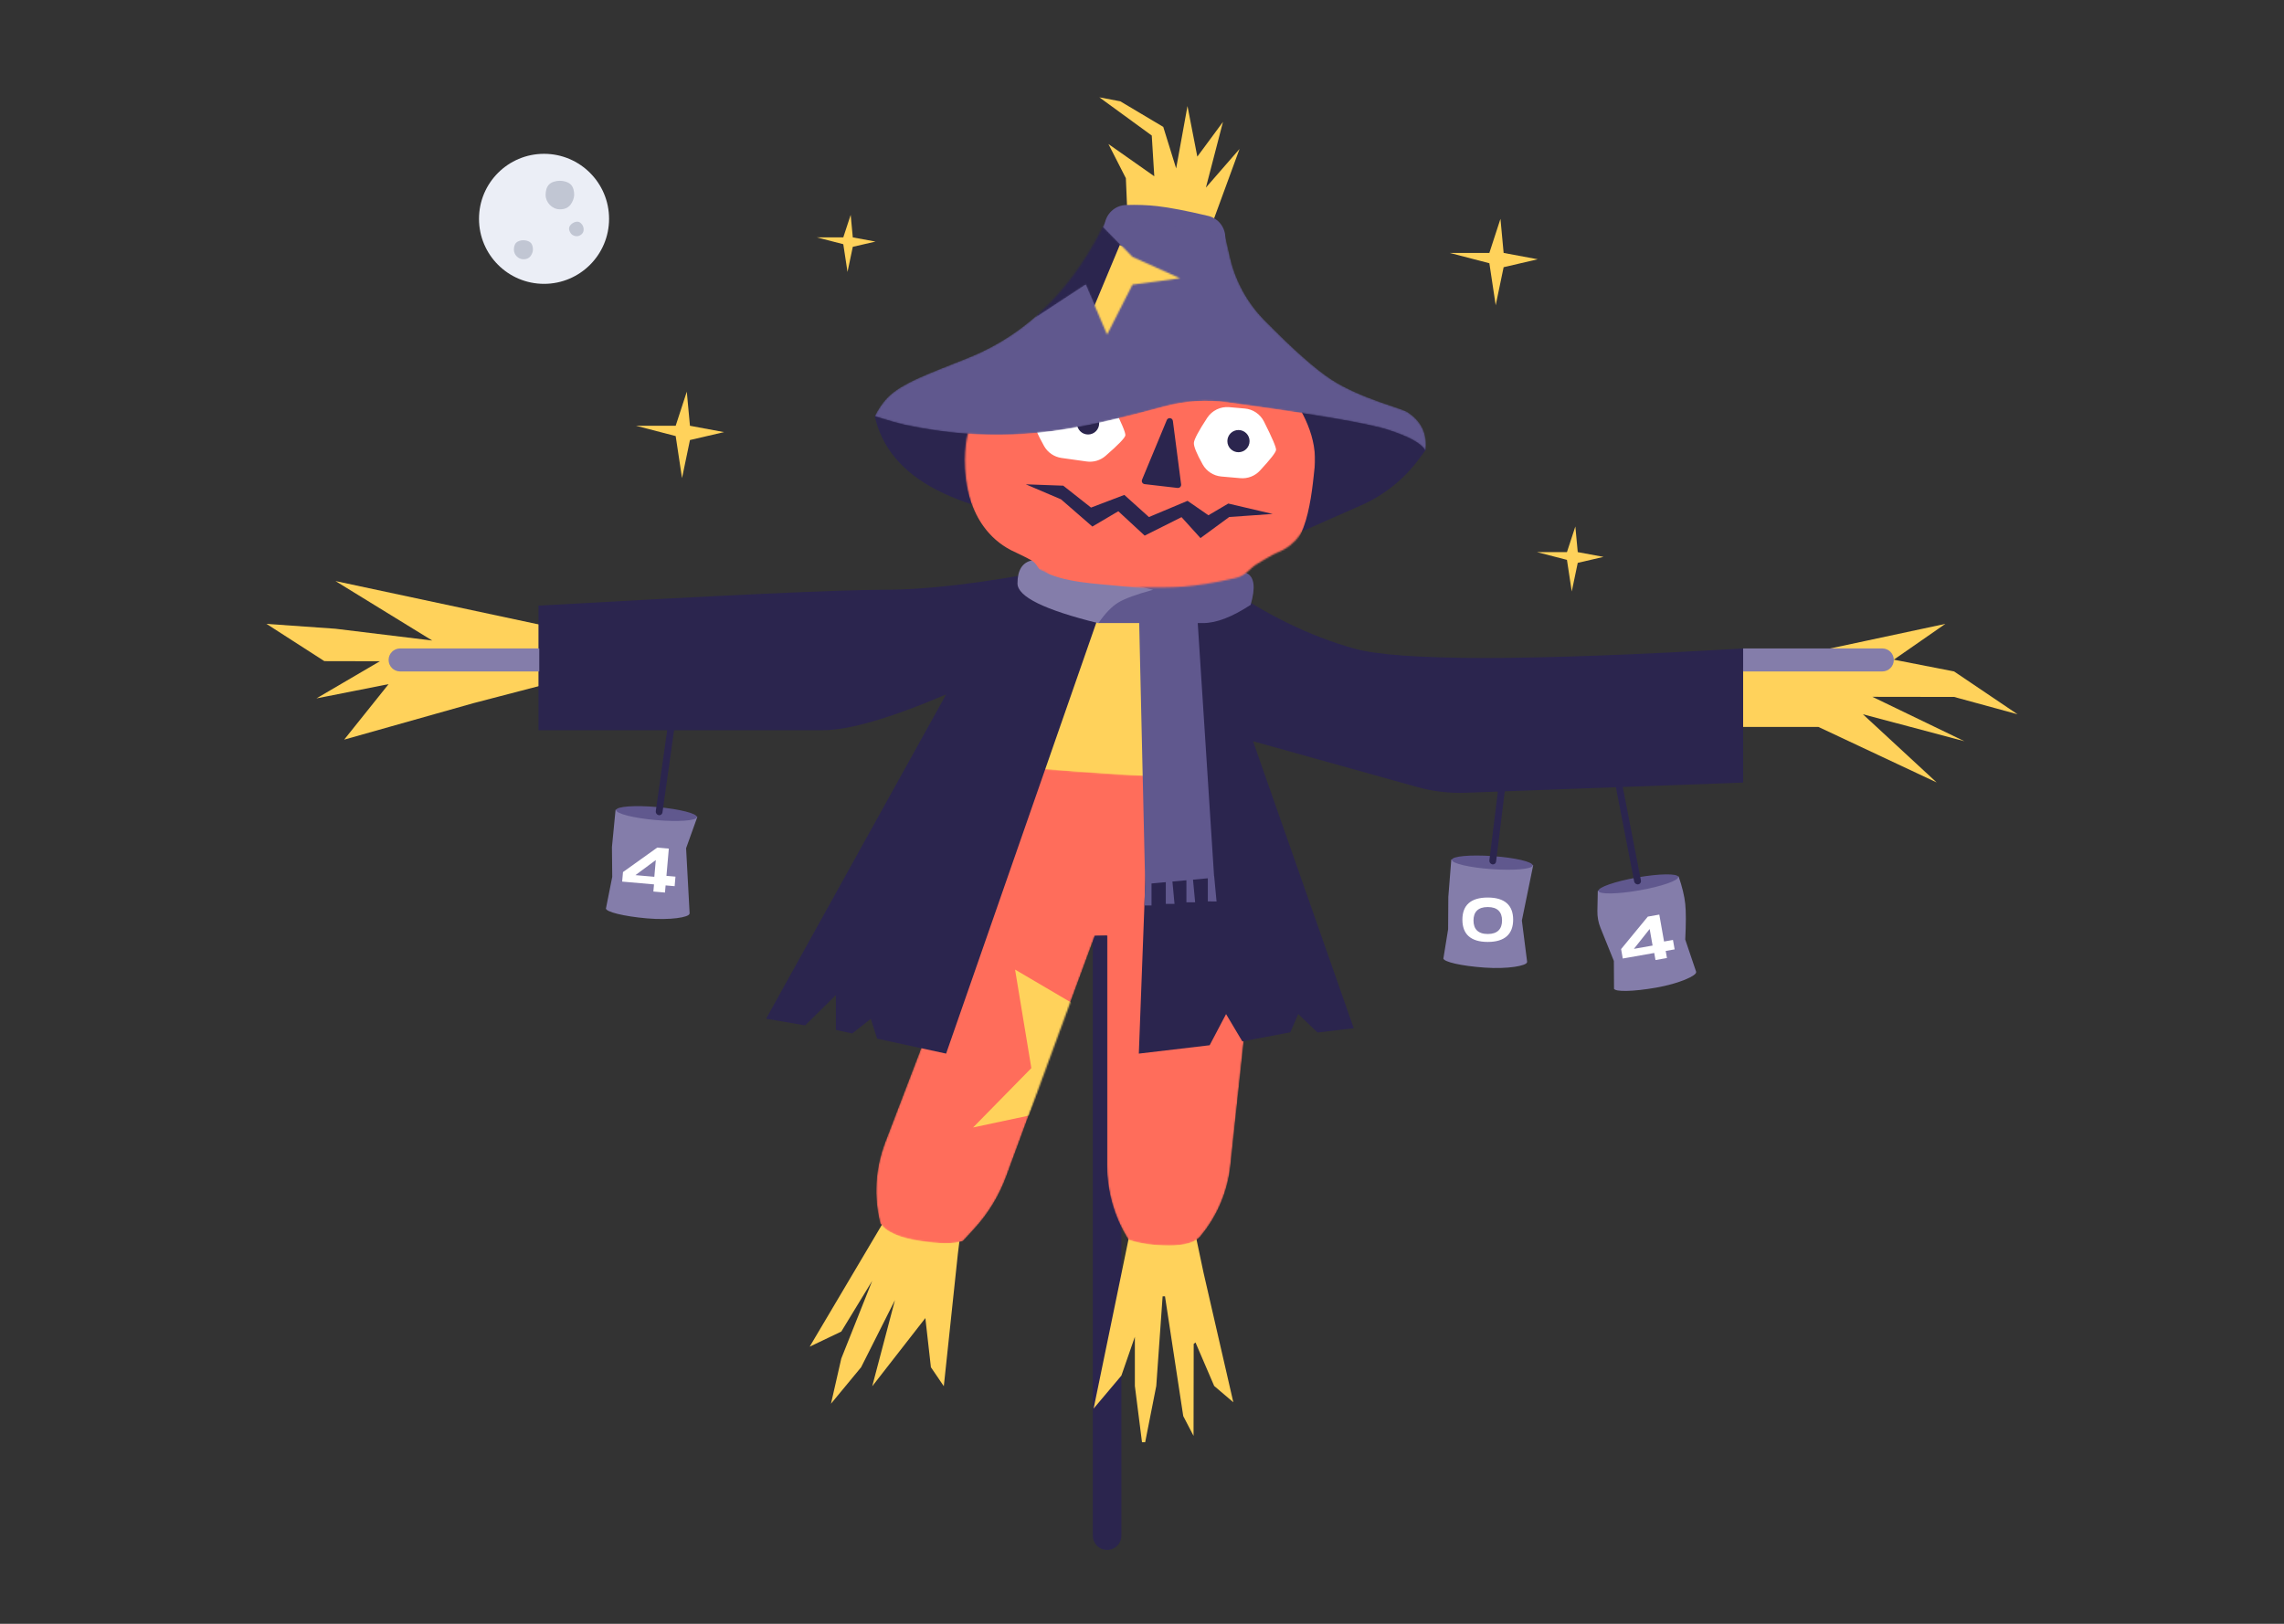 <svg width="1440" height="1024" viewBox="0 0 1440 1024" fill="none" xmlns="http://www.w3.org/2000/svg">
<rect x="0" y="0" width="1440" height="1024" fill="#333333" stroke="none"/>
<rect width="1440" height="1024" fill="none"/>
<path d="M707 368.427C707 363.456 702.971 359.427 698 359.427C693.029 359.427 689 363.456 689 368.427V968.427C689 973.397 693.029 977.427 698 977.427C702.971 977.427 707 973.397 707 968.427V368.427Z" fill="#2B254E"/>
<path fill-rule="evenodd" clip-rule="evenodd" d="M352 396.426L344.5 431.426L298.5 443.426L217 466.426L245 431.426L199.5 440.426L239.5 417L204.5 416.926L168 393.426L211.5 396.5C252.167 401.451 272.5 403.926 272.5 403.926C272.5 403.926 252.167 391.426 211.5 366.426L352 396.426ZM1086 423.426L1226.5 393.426C1204.83 408.475 1194 416 1194 416C1194 416 1206.67 418.475 1232 423.426L1272 450.426L1232 439.5L1180.5 439.426L1238.5 467.426L1174.5 450.426L1221 493.426L1146.5 458.426H1093.5L1086 423.426ZM711.016 140.406L709.828 112.378L698.83 90.82L727.742 111.156L726.152 85.467L693.106 61.371L706.331 63.894L733.406 80.024L741.53 106.216L748.676 66.869L754.877 98.772L771.061 76.856L760.293 118.302L781.5 93.926L763 144.426L711.016 140.406ZM583.338 726.243L609.716 743.825L603.906 790.662L595.051 874.17L586.911 862.214L583.411 831.214L549.911 874.214L564.248 819.86L542.911 862.214L523.911 885.214L530.411 856.714C543.411 824.048 549.911 807.714 549.911 807.714C549.911 807.714 543.411 818.381 530.411 839.714L510.476 849.24L583.338 726.243ZM718.348 748.252L749.013 756.288L758.768 802.465L777.583 884.306L765.5 874L753.74 846.615L752.592 847.48L752.5 905.5L746 893L734.5 817.5H733L729 874L722 909.5H720L715.5 874V843L707 867.5L689.5 888.27L718.348 748.252Z" fill="#FFD25B"/>
<path fill-rule="evenodd" clip-rule="evenodd" d="M698 359L645.5 493.5H773L735.5 369L698 359Z" fill="#FFD25B"/>
<mask id="mask0" mask-type="alpha" maskUnits="userSpaceOnUse" x="552" y="483" width="238" height="303">
<path d="M579.5 664.427L558.072 720.468C551.841 736.762 550.769 754.577 555 771.5C558.667 776.834 566.833 780.5 579.5 782.5C592.167 784.5 601.352 784.552 607.055 782.654L614.019 775.108C622.919 765.464 629.834 754.162 634.369 741.847L690.217 590.194L698 590V735.168C698 751.715 702.704 767.92 711.564 781.895C718.855 784.298 727.333 785.5 737 785.5C746.667 785.5 753.167 783.667 756.5 780C767.252 767.293 773.945 751.652 775.714 735.101L790 601.427L773 493.5C762.778 490.834 750.278 489.5 735.5 489.5C720.722 489.5 690.722 487.642 645.5 483.927L579.5 664.427Z" fill="white"/>
</mask>
<g mask="url(#mask0)">
<path d="M579.5 664.427L558.072 720.468C551.841 736.762 550.769 754.577 555 771.5C558.667 776.834 566.833 780.5 579.5 782.5C592.167 784.5 601.352 784.552 607.055 782.654L614.019 775.108C622.919 765.464 629.834 754.162 634.369 741.847L690.217 590.194L698 590V735.168C698 751.715 702.704 767.92 711.564 781.895C718.855 784.298 727.333 785.5 737 785.5C746.667 785.5 753.167 783.667 756.5 780C767.252 767.293 773.945 751.652 775.714 735.101L790 601.427L773 493.5C762.778 490.834 750.278 489.5 735.5 489.5C720.722 489.5 690.722 487.642 645.5 483.927L579.5 664.427Z" fill="#FF6D5B"/>
<path fill-rule="evenodd" clip-rule="evenodd" d="M648.666 703.518L613.5 711L650.236 673.559L639.973 611.436L677.374 633.424L648.666 703.518Z" fill="#FFD25B"/>
</g>
<path fill-rule="evenodd" clip-rule="evenodd" d="M770 367.927C797.333 387.26 825.167 400.927 853.5 408.927C881.833 416.927 963.667 416.927 1099 408.927V493.5L924.059 499.929C913.748 500.307 903.441 499.088 893.504 496.315L790 467.427L853.5 648.427L830.708 651.118L818.5 639.5L813.5 651L783.249 656.722L773 639.5L762.658 659.153L718 664.427L729 371.927L770 367.927ZM662.5 359.427L700.5 365.927L596.5 664.427L553 655L549 642.5L537.31 651.715L527 649.5V627.5L507.615 646.626L483 642.427L596.5 437.927C561.167 452.976 535.167 460.5 518.5 460.5C501.833 460.5 442.167 460.5 339.5 460.5V421V381.927C457.167 375.26 529.667 371.927 557 371.927C584.333 371.927 619.5 367.76 662.5 359.427Z" fill="#2B254E"/>
<path fill-rule="evenodd" clip-rule="evenodd" d="M1099 408.927H1186.75C1190.75 408.927 1194 412.173 1194 416.177C1194 420.181 1190.75 423.427 1186.75 423.427H1099V408.927ZM252.25 408.927H340V423.427H252.25C248.246 423.427 245 420.181 245 416.177C245 412.173 248.246 408.927 252.25 408.927Z" fill="#847DAA"/>
<path fill-rule="evenodd" clip-rule="evenodd" d="M755.145 392.926L765.432 552.443L765.5 552.426L767 568.5L761.5 568.426V553.867L752.162 554.726L753.5 569H748V555.109L739.18 555.92L740.5 570H735V556.304L726 557.132V571H721.5L721.986 556.899L718.229 392.926C704.773 392.926 693.197 392.926 692.5 392.926C691 392.926 672 355.926 742 361.426C766.571 363.357 778.71 357.832 786 361.426C790.861 363.822 791.694 370.489 788.5 381.426C776.834 389.093 766.834 392.926 758.5 392.926C757.583 392.926 756.453 392.926 755.145 392.926Z" fill="#60588E"/>
<path fill-rule="evenodd" clip-rule="evenodd" d="M551.5 262.5C556.014 282.356 569.014 297.831 590.5 308.927C611.986 320.022 644.986 328.522 689.5 334.427L822.316 334.492L845.361 324.316L858.157 318.665C872.544 312.312 885.039 302.338 894.424 289.717L899 283.562C898.18 279.021 885.347 271.667 860.5 261.5C835.653 251.334 803.291 240.528 763.414 229.084C747.42 218.279 723.711 215.69 692.286 221.317C663.976 226.386 620.392 226.346 568 247.5C564.157 249.052 558.657 254.052 551.5 262.5Z" fill="#2B254E"/>
<path fill-rule="evenodd" clip-rule="evenodd" d="M650.5 353.427C644.5 354.76 641.5 359.593 641.5 367.927C641.5 376.26 658.5 384.618 692.5 393C696.724 386.843 700.891 382.51 705 380C709.109 377.49 716.442 374.799 727 371.927L650.5 353.427Z" fill="#847DAA"/>
<mask id="mask1" mask-type="alpha" maskUnits="userSpaceOnUse" x="608" y="196" width="222" height="175">
<path d="M718.862 370.412C741.226 370.412 750.278 370.992 778.734 364.578C786.102 362.917 787.177 358.648 793.373 355.106C797.321 352.848 802.351 349.637 805.727 348.277C829.127 338.849 829.403 308.624 829.403 283.314C829.403 247.035 786.658 213.836 756.077 201.161C738.883 194.034 741.125 199.593 718.862 199.593C703.473 199.593 714.884 193.704 701.537 198.849C661.235 214.386 613.307 244.321 609.009 279.965C605.864 306.049 614.155 343.274 644.564 355.161C646.372 355.868 654.48 358.535 658.172 360.266C661.701 361.921 662.573 364.969 664.269 365.658C680.38 372.203 698.34 370.412 718.862 370.412Z" fill="white"/>
</mask>
<g mask="url(#mask1)">
<path d="M709.798 369.933C732.039 372.271 740.981 373.794 769.952 370.39C777.453 369.508 778.968 365.375 785.501 362.499C789.663 360.667 795.001 357.999 798.501 356.999C822.757 350.069 826.191 320.038 828.837 294.867C832.629 258.786 793.588 221.301 764.501 205.499C748.145 196.614 749.794 202.377 727.653 200.05C712.348 198.441 724.313 193.777 710.501 197.499C668.795 208.739 618.001 233.499 610.001 268.499C604.146 294.111 608.501 331.999 637.501 346.999C639.225 347.891 647.01 351.392 650.501 353.499C653.838 355.514 654.385 358.637 656.001 359.499C671.339 367.692 689.388 367.788 709.798 369.933Z" fill="#FF6D5B"/>
</g>
<path fill-rule="evenodd" clip-rule="evenodd" d="M676.488 245.379L690.16 247.3C695.046 247.987 699.281 251.032 701.488 255.444C707.058 266.58 709.731 272.946 709.507 274.543C709.283 276.137 705.119 280.453 697.015 287.491C693.739 290.337 689.39 291.624 685.092 291.02L669.249 288.794C664.615 288.142 660.551 285.366 658.259 281.287C653.978 273.668 651.994 268.743 652.307 266.513C652.625 264.257 656.099 259.023 662.73 250.81C666.042 246.707 671.266 244.645 676.488 245.379ZM774.969 256.762L784.806 257.622C789.984 258.075 794.558 261.176 796.896 265.818C802.116 276.182 804.658 282.152 804.52 283.725C804.384 285.286 800.982 289.651 794.316 296.819C791.166 300.206 786.631 301.95 782.024 301.547L770.036 300.498C765.086 300.065 760.671 297.208 758.248 292.87C754.371 285.928 752.527 281.372 752.717 279.202C752.911 276.985 755.708 271.748 761.109 263.493C764.135 258.866 769.461 256.28 774.969 256.762Z" fill="white"/>
<path fill-rule="evenodd" clip-rule="evenodd" d="M686 274C682.134 274 679 270.866 679 267C679 263.134 682.134 260 686 260C689.866 260 693 263.134 693 267C693 270.866 689.866 274 686 274ZM780.819 285.182C776.953 285.182 773.819 282.048 773.819 278.182C773.819 274.316 776.953 271.182 780.819 271.182C784.685 271.182 787.819 274.316 787.819 278.182C787.819 282.048 784.685 285.182 780.819 285.182ZM735.634 264.909C735.908 264.248 736.514 263.784 737.223 263.692C738.319 263.549 739.322 264.322 739.464 265.417L744.67 305.462C744.691 305.624 744.692 305.787 744.674 305.949C744.547 307.046 743.555 307.833 742.458 307.707L721.634 305.304C721.45 305.283 721.269 305.236 721.097 305.164C720.077 304.741 719.593 303.571 720.016 302.551L735.634 264.909ZM646.74 305.422L670.357 306.276L687.864 320.089L708.858 312.105L724.369 326.057L748.715 315.834L761.882 324.937L774.397 317.546L802.423 324.107L774.99 326.026L756.873 339.322L744.923 326.123L721.68 337.773L705.066 322.395L688.701 332.06L668.955 314.895L646.74 305.422Z" fill="#2B254E"/>
<path fill-rule="evenodd" clip-rule="evenodd" d="M696.439 142.026L693.5 174.926L771 184.426L772.496 150.395C772.791 143.683 768.276 137.708 761.739 136.158C748.107 132.926 737.396 130.869 729.606 129.988C723.395 129.285 716.832 129.049 709.918 129.28C702.851 129.515 697.069 134.983 696.439 142.026Z" fill="#60588E"/>
<mask id="mask2" mask-type="alpha" maskUnits="userSpaceOnUse" x="551" y="137" width="348" height="148">
<path d="M698 137.5C677.667 180.833 648.667 210.142 611 225.427C586.128 235.519 568.433 241.352 559.196 251.133C556.268 254.234 553.703 258.023 551.5 262.5C560.318 265.273 566.818 267.107 571 268C622.5 279 660.832 272.913 684 268.5C695.06 266.393 711.84 262.311 734.341 256.251C747.215 252.785 760.652 251.927 773.861 253.73C828.924 261.242 862.637 266.999 875 271C888.82 275.473 896.714 279.948 898.683 284.427C900.162 274.069 896.464 265.93 887.589 260.011C883.265 257.128 858.04 251.439 839.5 239.427C829.397 232.88 815.282 220.379 797.156 201.924C786.357 190.929 778.833 177.144 775.426 162.113L772 147L698 137.5Z" fill="white"/>
</mask>
<g mask="url(#mask2)">
<path d="M698 137.5C677.667 180.833 648.667 210.142 611 225.427C586.128 235.519 568.433 241.352 559.196 251.133C556.268 254.234 553.703 258.023 551.5 262.5C560.318 265.273 566.818 267.107 571 268C622.5 279 660.832 272.913 684 268.5C695.06 266.393 711.84 262.311 734.341 256.251C747.215 252.785 760.652 251.927 773.861 253.73C828.924 261.242 862.637 266.999 875 271C888.82 275.473 896.714 279.948 898.683 284.427C900.162 274.069 896.464 265.93 887.589 260.011C883.265 257.128 858.04 251.439 839.5 239.427C829.397 232.88 815.282 220.379 797.156 201.924C786.357 190.929 778.833 177.144 775.426 162.113L772 147L698 137.5Z" fill="#60588E"/>
<mask id="mask3" mask-type="alpha" maskUnits="userSpaceOnUse" x="652" y="141" width="92" height="70">
<path d="M652.5 200.5L684.5 179.5L698 211L714 179.5L744 175.5L714 162L693.5 141L652.5 200.5Z" fill="white"/>
</mask>
<g mask="url(#mask3)">
<path d="M652.5 200.5L684.5 179.5L698 211L714 179.5L744 175.5L714 162L693.5 141L652.5 200.5Z" fill="#2B254E"/>
<path fill-rule="evenodd" clip-rule="evenodd" d="M706 154.5L684.5 206L698 218.5L758.5 176L706 154.5Z" fill="#FFD25B"/>
</g>
</g>
<path d="M343 179C365.644 179 384 160.644 384 138C384 115.356 365.644 97 343 97C320.356 97 302 115.356 302 138C302 160.644 320.356 179 343 179Z" fill="#EBEEF6"/>
<path fill-rule="evenodd" clip-rule="evenodd" d="M433 247L426 268.5C409.333 268.5 401 268.5 401 268.5C401 268.5 409.333 270.667 426 275C428.667 292.667 430 301.5 430 301.5C430 301.5 431.667 293.5 435 277.5L456.5 272.5L435 268.5L433 247Z" fill="#FFD25B"/>
<path fill-rule="evenodd" clip-rule="evenodd" d="M946 138L939 159.5C922.333 159.5 914 159.5 914 159.5C914 159.5 922.333 161.667 939 166C941.667 183.667 943 192.5 943 192.5C943 192.5 944.667 184.5 948 168.5L969.5 163.5L948 159.5L946 138Z" fill="#FFD25B"/>
<path fill-rule="evenodd" clip-rule="evenodd" d="M993.216 332L987.919 348.174C975.306 348.174 969 348.174 969 348.174C969 348.174 975.306 349.804 987.919 353.064C989.937 366.355 990.946 373 990.946 373C990.946 373 992.207 366.982 994.73 354.945L1011 351.183L994.73 348.174L993.216 332Z" fill="#FFD25B"/>
<path fill-rule="evenodd" clip-rule="evenodd" d="M536.333 135.5L531.667 149.702C520.556 149.702 515 149.702 515 149.702C515 149.702 520.556 151.133 531.667 153.995C533.444 165.665 534.333 171.5 534.333 171.5C534.333 171.5 535.444 166.216 537.667 155.647L552 152.344L537.667 149.702L536.333 135.5Z" fill="#FFD25B"/>
<path fill-rule="evenodd" clip-rule="evenodd" d="M434.713 576.083C434.716 576.119 434.716 576.155 434.713 576.191C434.514 578.459 422.586 580.432 407.91 579.146C393.235 577.859 381.802 575.044 382.001 572.775C382.011 572.655 382.054 572.539 382.128 572.427L386 553L385.814 534.194L388.102 510.633L439.681 515.093L432.567 534.901L434.792 576.088L434.713 576.083ZM1069.33 612.916C1069.34 612.949 1069.35 612.984 1069.35 613.02C1069.75 615.262 1058.74 620.255 1044.23 622.811C1029.72 625.367 1017.95 625.606 1017.55 623.364C1017.53 623.232 1017.55 623.095 1017.6 622.953L1017.5 605.999L1009.07 585.123C1007.7 581.742 1007.04 578.12 1007.11 574.475L1007.36 561.759L1058.34 552.718C1060.6 559.336 1061.99 565.097 1062.5 570C1063.01 574.902 1063.01 582.402 1062.5 592.499L1069.4 612.9L1069.33 612.916ZM962.75 606.66C962.753 606.696 962.754 606.732 962.751 606.768C962.592 609.04 950.7 611.22 936.004 610.19C921.308 609.16 909.828 606.544 909.987 604.273C909.995 604.156 910.034 604.043 910.102 603.932L913 585.999L913.127 565.631L915.003 542.033L966.652 545.593L959.5 580.499L962.828 606.664L962.75 606.66Z" fill="#847DAA"/>
<path fill-rule="evenodd" clip-rule="evenodd" d="M413.549 517.151C399.493 515.919 388.259 513.082 388.458 510.813C388.656 508.545 400.21 507.705 414.266 508.937C428.321 510.169 439.555 513.006 439.357 515.275C439.158 517.543 427.604 518.383 413.549 517.151ZM1033.63 561.47C1019.73 563.917 1008.15 564.084 1007.75 561.842C1007.36 559.599 1018.3 555.797 1032.2 553.349C1046.09 550.901 1057.68 550.735 1058.07 552.977C1058.47 555.22 1047.53 559.022 1033.63 561.47ZM940.56 548.107C926.485 547.12 915.203 544.479 915.362 542.208C915.521 539.936 927.059 538.894 941.133 539.881C955.208 540.867 966.49 543.509 966.331 545.78C966.172 548.052 954.634 549.093 940.56 548.107Z" fill="#60588E"/>
<path d="M425.864 552.832L425.337 558.848L419.648 558.351L419.253 562.863L411.937 562.223L412.332 557.711L392.255 555.954L392.781 549.938L414.361 534.518L421.677 535.158L420.174 552.335L425.864 552.832ZM400.624 551.881L412.534 552.923L413.457 542.368L400.624 551.881ZM1054.76 592.747L1055.81 598.695L1050.18 599.686L1050.97 604.147L1043.74 605.422L1042.95 600.962L1023.11 604.461L1022.06 598.514L1038.91 578.034L1046.14 576.759L1049.14 593.739L1054.76 592.747ZM1030.13 598.361L1041.91 596.285L1040.07 585.851L1030.13 598.361ZM938 594C927.151 594 922 589.022 922 579.961C922 570.938 927.151 566 938 566C948.81 566 954 570.977 954 579.961C954 588.983 948.81 594 938 594ZM938 589C944.183 589 947 585.787 947 580.459C947 575.172 944.183 572 938 572C931.818 572 929 575.131 929 580.459C929 585.827 931.818 589 938 589Z" fill="white"/>
<path fill-rule="evenodd" clip-rule="evenodd" d="M422.954 444.113L427.165 444.994L417.667 512.37C417.512 513.471 416.494 514.238 415.393 514.083C415.349 514.077 415.305 514.069 415.262 514.06C414.077 513.812 413.287 512.688 413.456 511.489L422.954 444.113ZM947.34 475.003L951.565 475.811L943.245 543.342C943.109 544.446 942.104 545.23 941 545.094C940.956 545.089 940.913 545.082 940.869 545.073C939.68 544.846 938.871 543.736 939.019 542.535L947.34 475.003ZM1017.34 489.055L1021.61 488.517L1034.57 555.314C1034.78 556.406 1034.07 557.462 1032.97 557.674C1032.93 557.682 1032.89 557.689 1032.84 557.695C1031.64 557.846 1030.53 557.04 1030.3 555.852L1017.34 489.055Z" fill="#2B254E"/>
<path fill-rule="evenodd" clip-rule="evenodd" d="M330 163.5C331.918 163.5 333.402 162.925 334.5 161.5C335.3 160.463 336 158.78 336 157.5C336 155.887 335.707 154.138 334.5 153C333.434 151.995 331.554 151.5 330 151.5C328.417 151.5 326.572 151.963 325.5 153C324.327 154.134 324 155.913 324 157.5C324 160.538 326.686 163.5 330 163.5Z" fill="#C1C6D3"/>
<path fill-rule="evenodd" clip-rule="evenodd" d="M353 132C355.876 132 358.102 131.137 359.75 129C360.95 127.444 362 124.92 362 123C362 120.58 361.56 117.957 359.75 116.25C358.152 114.742 355.331 114 353 114C350.626 114 347.858 114.695 346.25 116.25C344.491 117.951 344 120.62 344 123C344 127.556 348.029 132 353 132Z" fill="#C1C6D3"/>
<path fill-rule="evenodd" clip-rule="evenodd" d="M365.884 148.316C367.104 147.554 367.819 146.598 367.952 145.256C368.048 144.278 367.825 142.929 367.316 142.115C366.675 141.089 365.793 140.094 364.573 139.849C363.496 139.634 362.103 140.066 361.115 140.684C360.108 141.313 359.119 142.341 358.849 143.426C358.554 144.614 359.053 145.875 359.683 146.885C360.891 148.817 363.777 149.633 365.884 148.316Z" fill="#C1C6D3"/>
</svg>
